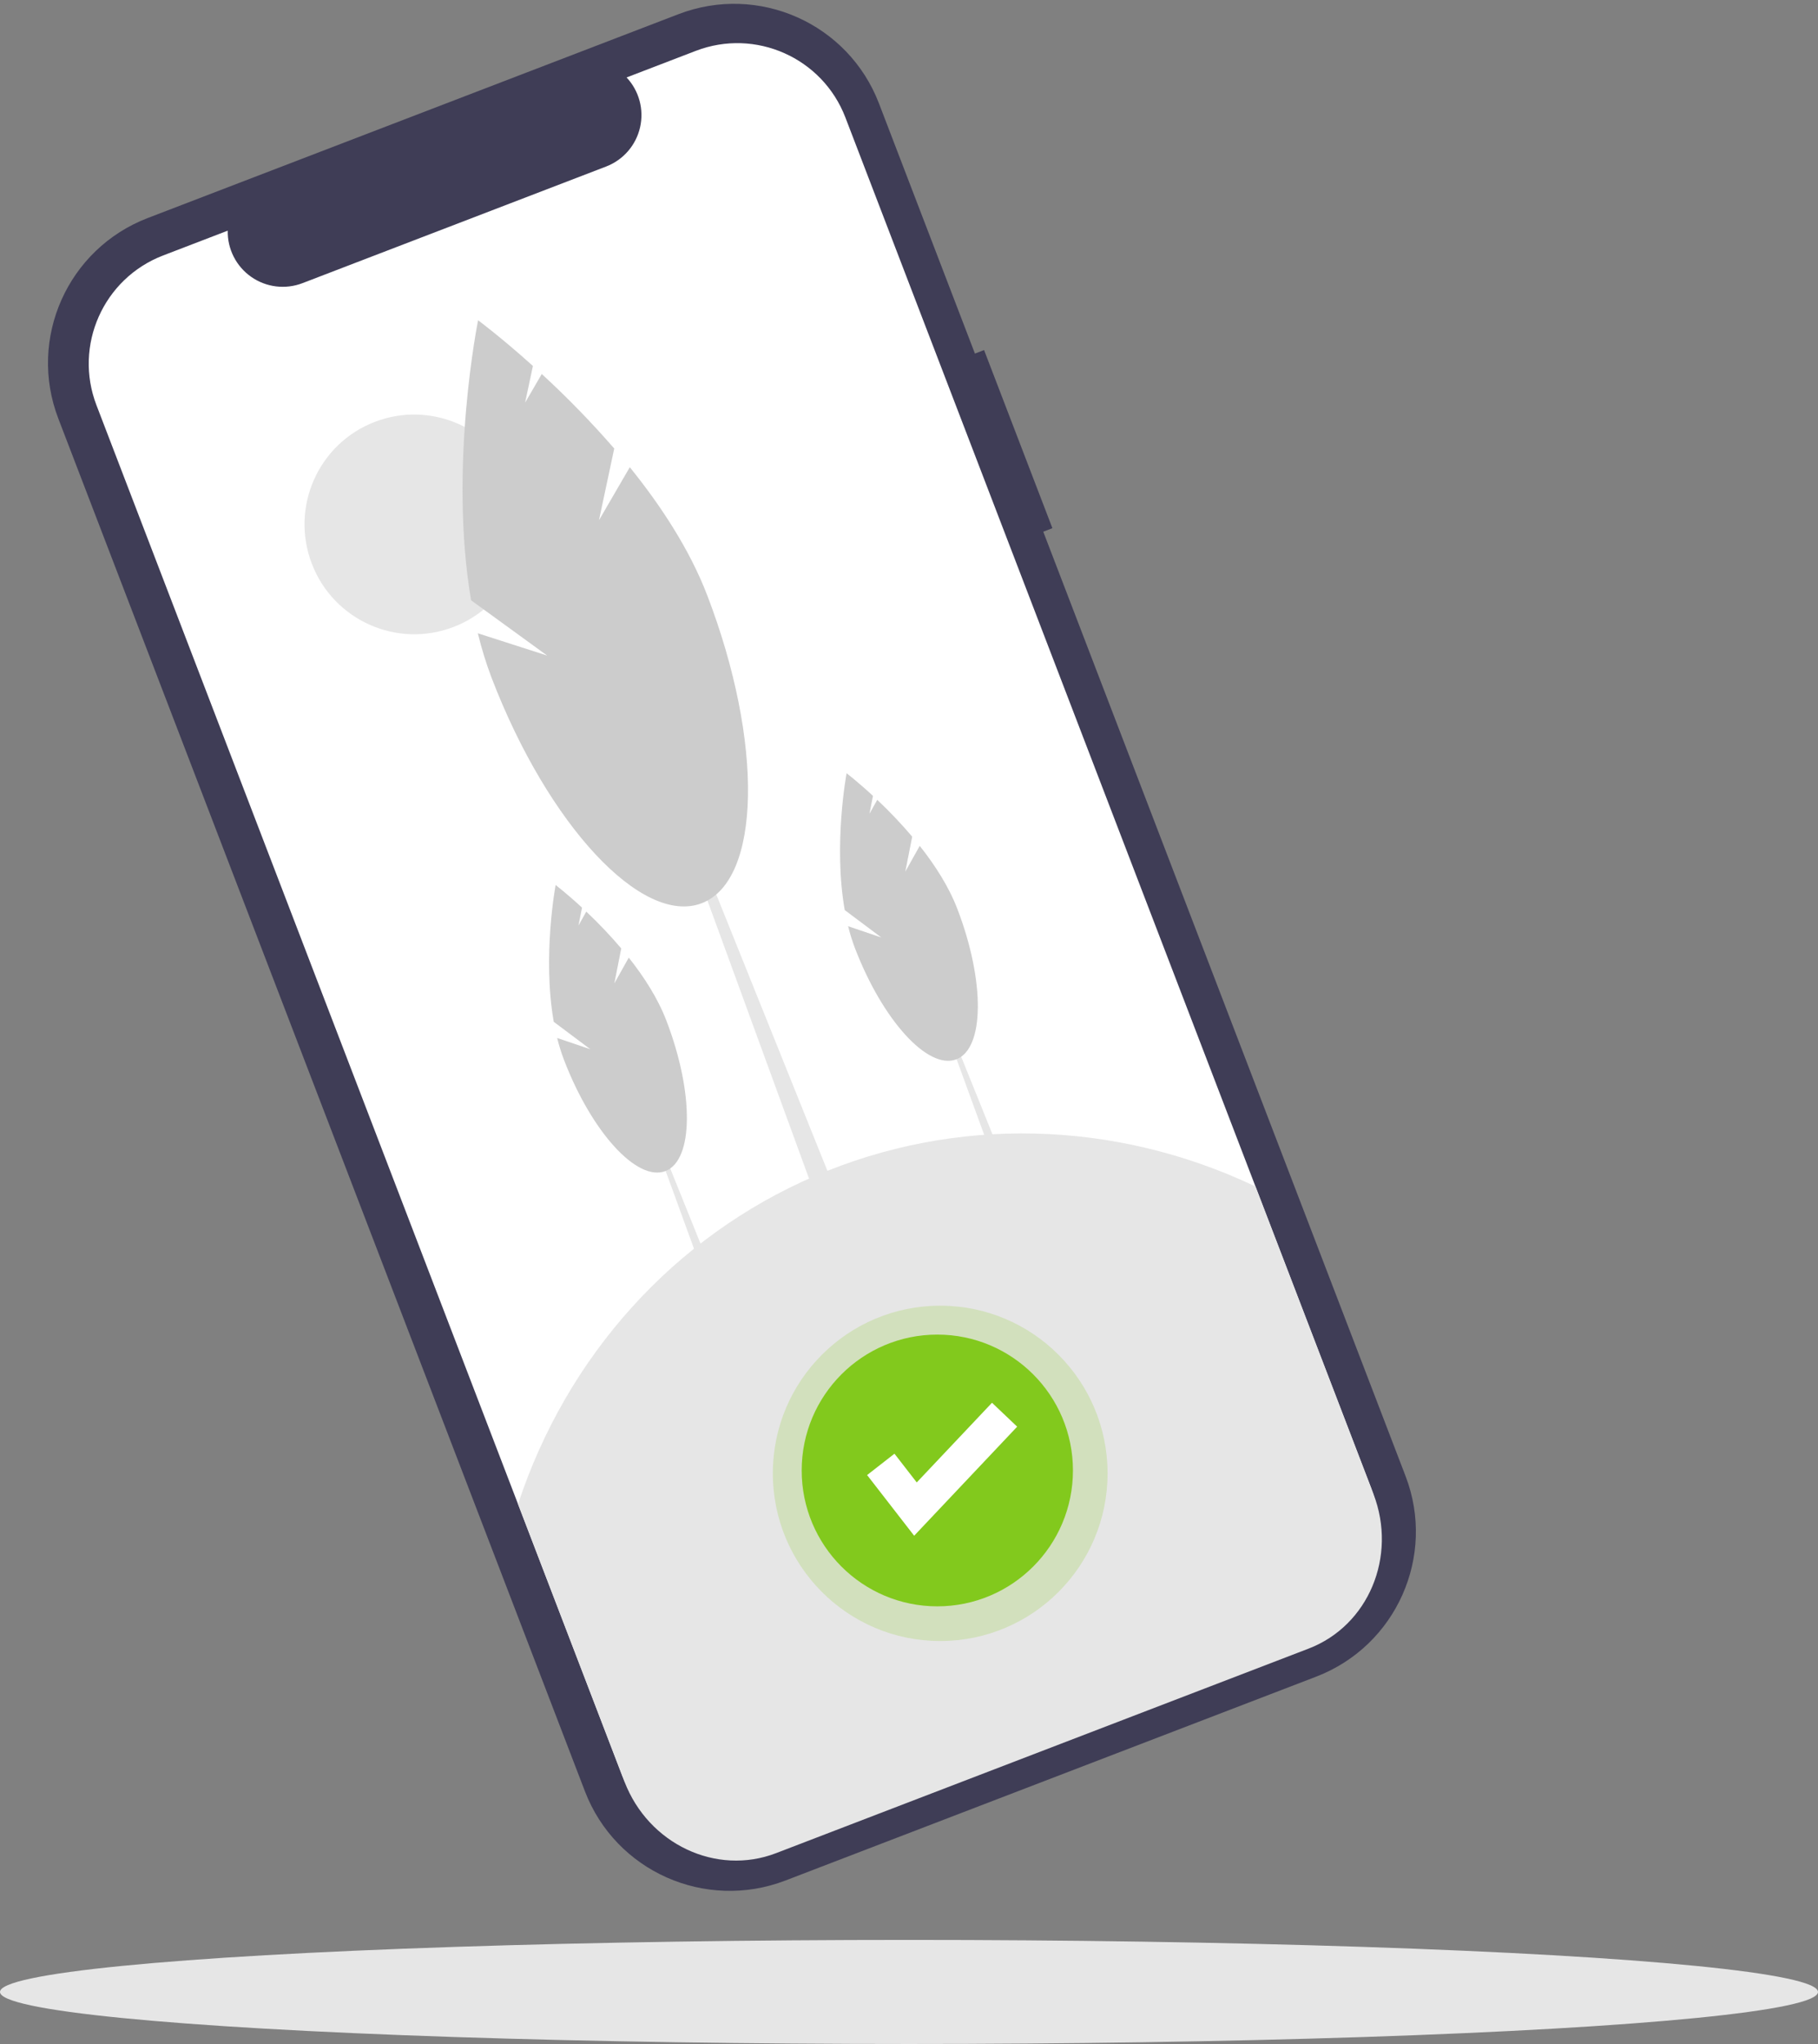 <?xml version="1.0" encoding="UTF-8"?>
<svg width="267px" height="300px" viewBox="0 0 267 300" version="1.1" xmlns="http://www.w3.org/2000/svg" xmlns:xlink="http://www.w3.org/1999/xlink">
    <rect x="0" y="0" width="267" height="300" fill="#808080" stroke="none"/>
    <!-- Generator: Sketch 60.1 (88133) - https://sketch.com -->
    <title>Group 5</title>
    <desc>Created with Sketch.</desc>
    <g id="Page-1" stroke="none" stroke-width="1" fill="none" fill-rule="evenodd">
        <g id="Uzman---İçerik---Yayınlandı-" transform="translate(-587, -381)" fill-rule="nonzero">
            <g id="Group-5" transform="translate(587, 374)">
                <ellipse id="Ellipse_92" fill="#E6E6E6" cx="133.5" cy="299.363" rx="133.5" ry="7.637"></ellipse>
                <g id="Group-2" transform="translate(108.5, 146) rotate(-21) translate(-108.5, -146) translate(43, 15)">
                    <path d="M130.533,62.11 L129.095,62.11 L129.095,22.769 C129.095,10.194 118.884,-8.52651283e-13 106.289,-8.52651283e-13 L22.806,-8.52651283e-13 C10.211,-8.52651283e-13 -2.27373675e-13,10.194 -2.27373675e-13,22.769 L-2.27373675e-13,238.594 C-2.27373675e-13,251.169 10.211,261.363 22.806,261.363 L106.289,261.363 C118.884,261.363 129.095,251.169 129.095,238.594 L129.095,90.113 L130.533,90.113 L130.533,62.11 Z" id="Path_607" fill="#3F3D56"></path>
                    <path d="M123.752,22.942 L123.752,238.421 C123.752,247.811 116.135,255.423 106.739,255.423 L22.946,255.423 C13.55,255.423 5.933,247.811 5.933,238.421 L5.933,22.942 C5.933,13.552 13.551,5.94 22.947,5.94 L33.112,5.94 C32.098,8.431 32.389,11.263 33.891,13.495 C35.392,15.727 37.905,17.066 40.596,17.068 L88.371,17.068 C91.062,17.066 93.576,15.727 95.077,13.495 C96.578,11.263 96.87,8.431 95.856,5.94 L106.739,5.94 C116.135,5.94 123.752,13.552 123.752,22.942 Z" id="Path_608" fill="#FFFFFF"></path>
                    <ellipse id="Ellipse_94" fill="#E6E6E6" cx="43.229" cy="56.006" rx="16.105" ry="16.123"></ellipse>
                    <g id="Group-3" transform="translate(35.6, 31.397)">
                        <polygon id="Path_609" fill="#E6E6E6" points="9.324 154.442 7.629 154.442 8.195 120.498 8.76 120.498"></polygon>
                        <path d="M10.927,98.033 L13.713,93.604 C12.887,91.256 11.933,88.958 10.855,86.721 L9.054,88.218 L10.48,85.951 C9.121,83.198 8.052,81.464 8.052,81.464 C8.052,81.464 2.466,90.52 0.599,100.111 L4.173,105.794 L0.217,102.506 C0.076,103.623 0.004,104.748 1.05337961e-12,105.874 C1.05337961e-12,117.232 3.605,126.438 8.052,126.438 C12.5,126.438 16.105,117.231 16.105,105.874 C16.105,102.354 15.33,98.67 14.261,95.263 L10.927,98.033 Z" id="Path_610" fill="#CCCCCC"></path>
                        <polygon id="Path_611" fill="#E6E6E6" points="55.095 154.442 53.4 154.442 53.966 120.498 54.532 120.498"></polygon>
                        <path d="M56.7,98.033 L59.486,93.604 C58.66,91.256 57.706,88.959 56.628,86.721 L54.827,88.218 L56.253,85.951 C54.894,83.198 53.825,81.464 53.825,81.464 C53.825,81.464 48.238,90.521 46.373,100.111 L49.945,105.794 L45.988,102.505 C45.848,103.623 45.775,104.748 45.771,105.874 C45.771,117.232 49.377,126.438 53.824,126.438 C58.271,126.438 61.876,117.23 61.876,105.874 C61.876,102.353 61.102,98.67 60.032,95.262 L56.7,98.033 Z" id="Path_612" fill="#CCCCCC"></path>
                        <polygon id="Path_613" fill="#E6E6E6" points="30.514 149.35 27.124 149.35 28.254 78.918 29.384 78.918"></polygon>
                        <path d="M33.18,33.764 L39.045,24.74 C37.305,19.956 35.297,15.273 33.028,10.714 L29.236,13.764 L32.239,9.143 C29.376,3.534 27.126,-3.55271368e-14 27.126,-3.55271368e-14 C27.126,-3.55271368e-14 15.365,18.456 11.436,37.997 L18.959,49.579 L10.628,42.878 C10.332,45.154 10.179,47.447 10.171,49.743 C10.171,72.886 17.761,91.647 27.124,91.647 C36.486,91.647 44.076,72.886 44.076,49.743 C44.076,42.568 42.446,35.062 40.198,28.118 L33.18,33.764 Z" id="Path_614" fill="#CCCCCC"></path>
                    </g>
                    <path d="M123.752,191.005 L123.752,239.361 C123.752,249.169 116.136,257.12 106.739,257.12 L22.947,257.12 C13.551,257.12 5.933,249.169 5.933,239.361 L5.933,195.719 C20.461,177.918 41.466,167.279 63.852,166.383 C86.238,165.487 107.962,174.417 123.752,191.005 Z" id="Path_615" fill="#E6E6E6"></path>
                    <g id="Group-4" transform="translate(65.686, 214.233) rotate(21) translate(-65.686, -214.233) translate(40.686, 189.233)">
                        <ellipse id="Ellipse_95" fill="#82C91D" opacity="0.2" cx="24.581" cy="24.609" rx="24.581" ry="24.609"></ellipse>
                        <ellipse id="Ellipse_96" fill="#82C91D" cx="24.157" cy="24.185" rx="19.919" ry="19.942"></ellipse>
                        <polygon id="Path_616" fill="#FFFFFF" points="20.756 33.764 13.846 24.859 17.864 21.725 21.136 25.942 32.188 14.247 35.884 17.757"></polygon>
                    </g>
                </g>
            </g>
        </g>
    </g>
</svg>